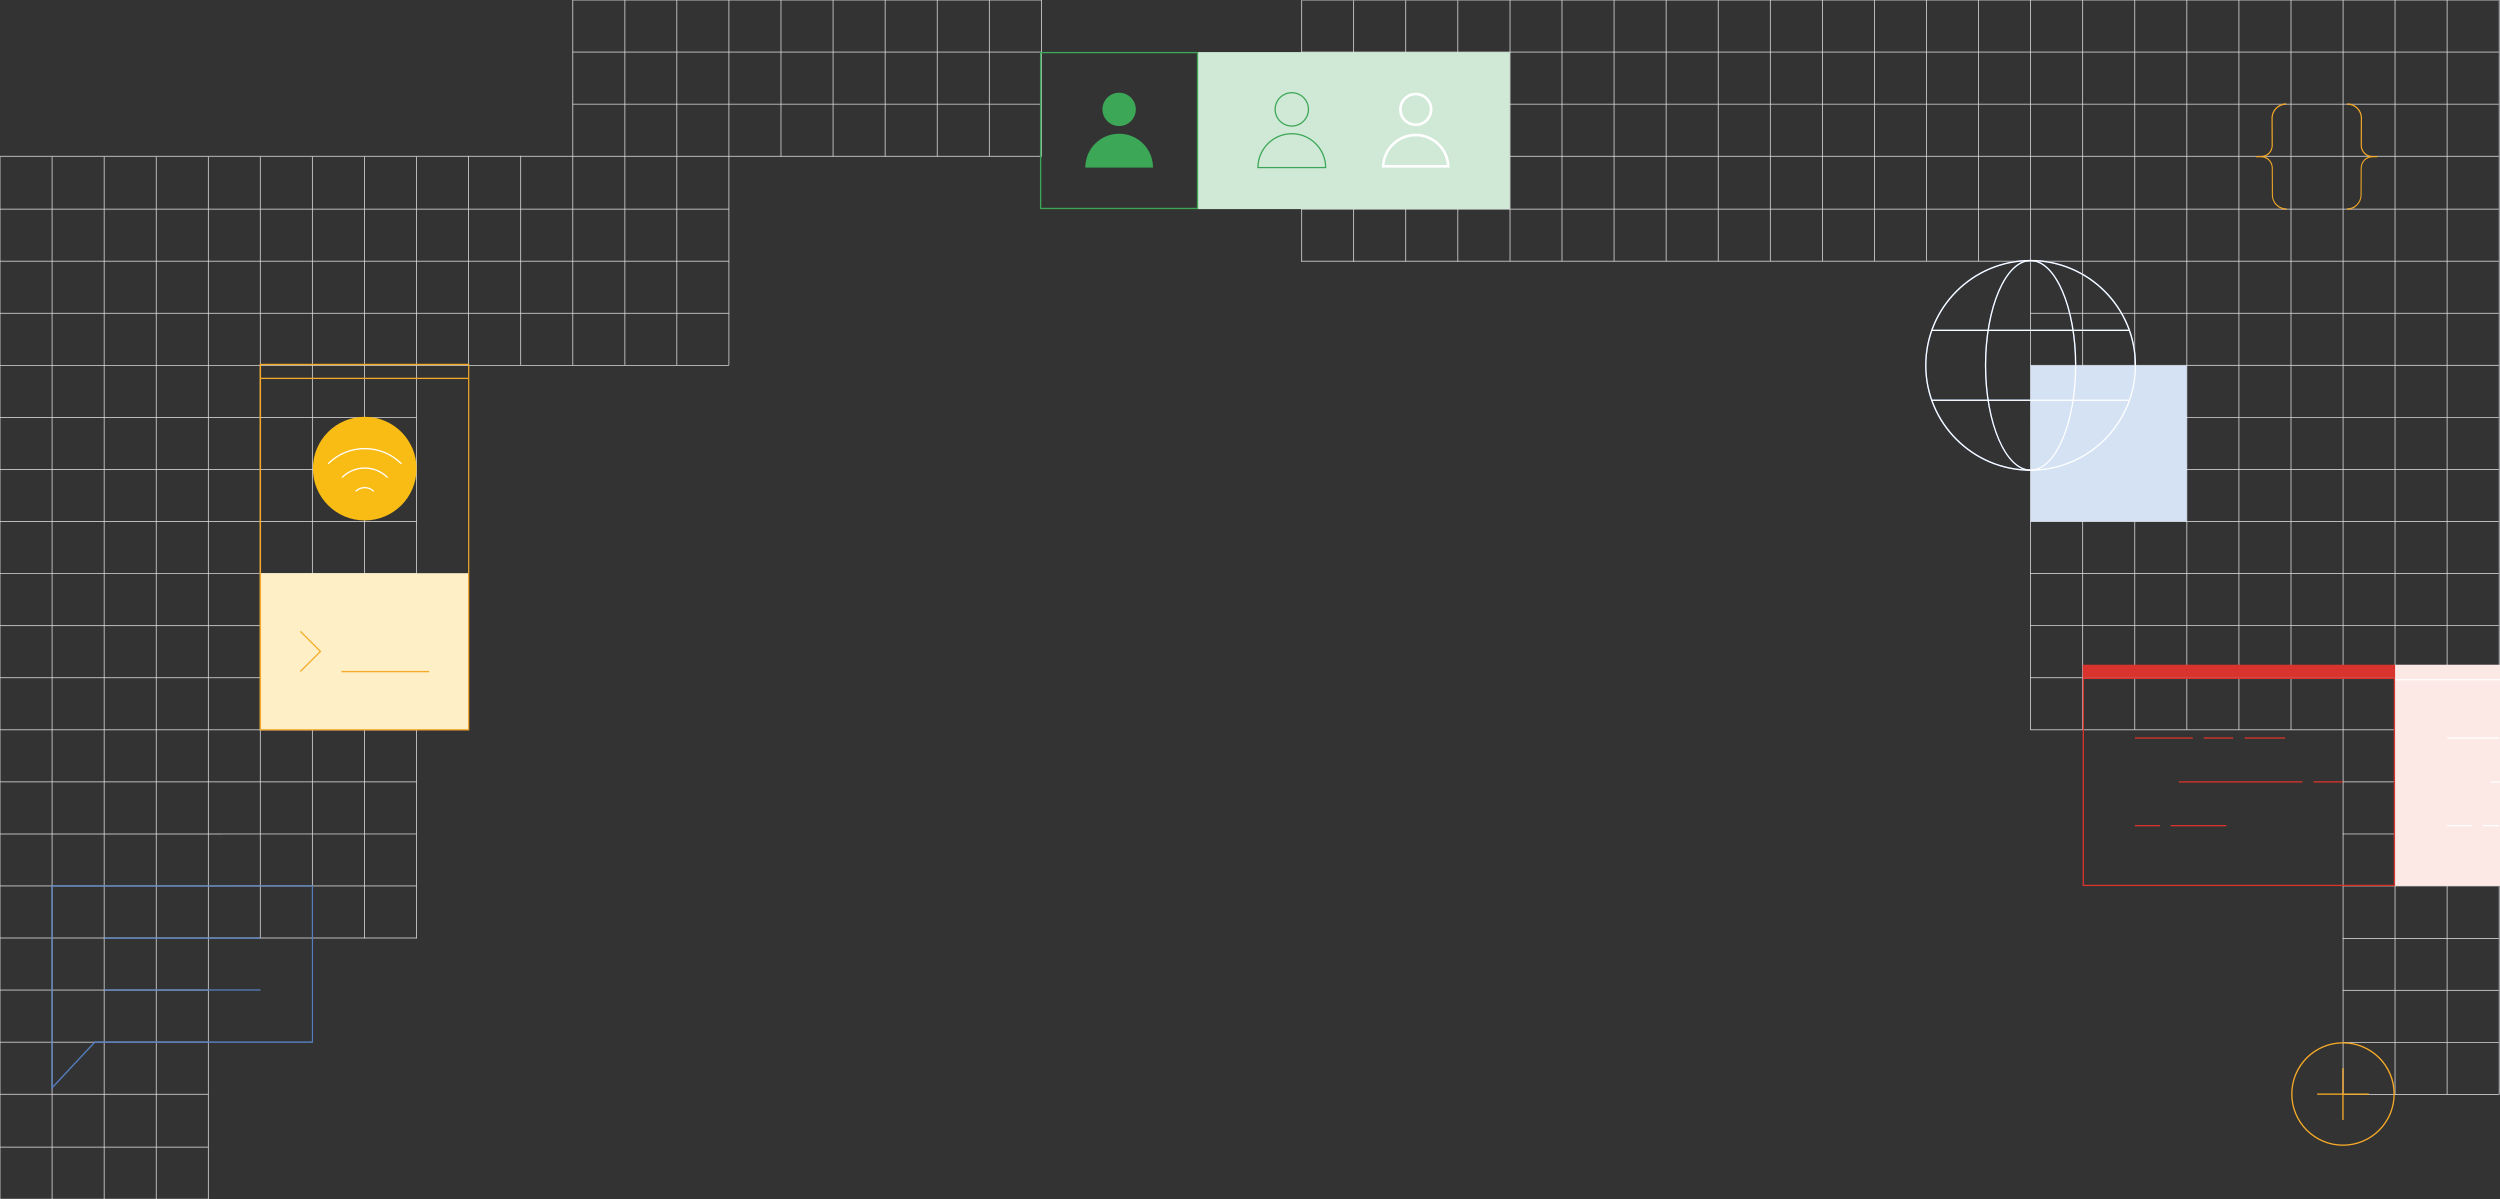 <svg id="Layer_1" xmlns="http://www.w3.org/2000/svg" viewBox="0 0 1920 921"><rect x="0" y="0" width="1920" height="921" fill="#333333" stroke="none"/><style>.st0{fill:#dbdbdf}.st1{fill:#f6aa27}.st2{fill:#d0e9d7}.st3{fill:#3ca756}.st4{fill:#fff}.st5{fill:#d8332c}.st6{fill:#fce8e5}.st7{fill:#557ebf}.st8{fill:#d4e2f4}.st10{fill:#ffefc6}.st11{fill:#f9bc15}</style><g id="RIGHT_Net"><path class="st0" d="M1159.4 0h.6v200.6h-.6zm39.9 0h.6v200.6h-.6zm40 0h.6v200.6h-.6zm40 0h.6v200.6h-.6zm40 0h.6v200.6h-.6zm40 0h.6v200.6h-.6zM999.4.3h.6v200.6h-.6zm39.9 0h.6v200.6h-.6zm40 0h.6v200.6h-.6zm40 0h.6v200.6h-.6zm280-.3h.6v200.6h-.6zm40 0h.6v200.6h-.6zm40 0h.6v200.6h-.6zm39.9 0h.6v200.6h-.6zm40 0h.6v560.5h-.6zm40 0h.6v560.5h-.6zm40 0h.6v560.5h-.6zm40 0h.6v560.5h-.6zm40 0h.6v560.5h-.6zm40 0h.6v560.5h-.6zm40 0h.6v840.7h-.6zm39.9 0h.6v840.7h-.6zm40 0h.6v840.7h-.6zm40 0h.6v840.7h-.6z"/><path class="st0" d="M999.4 0h919.7v.3H999.4zm0 39.7h919.7v.6H999.4zm0 40h919.7v.6H999.4zm0 40h919.7v.6H999.4zm0 40.6h919.7v.6H999.4zm0 40h919.7v.6H999.4zm559.8 40h359.9v.6h-359.9zm0 40h359.9v.6h-359.9zm0 40h359.9v.6h-359.9zm0 39.9h359.9v.6h-359.9zm0 40h359.9v.6h-359.9zm0 40h359.9v.6h-359.9zm0 40h359.9v.6h-359.9zm0 40h359.9v.6h-359.9zm0 40h359.9v.6h-359.9zm240 40h119.9v.6h-119.9zm0 40h119.9v.6h-119.9zm0 39.9h119.9v.6h-119.9zm0 40.3h119.9v.6h-119.9zm0 39.9h119.9v.6h-119.9zm0 40.1h119.9v.6h-119.9zm0 39.9h119.9v.6h-119.9z"/></g><g id="LEFT_Net"><path class="st0" d="M-.3 120.3h.6v801h-.6zm40 0h.6v801h-.6zm40 0h.6v801h-.6zm40 0h.6v801h-.6zm40 0h.6v801h-.6zm39.9 0h.6v600.4h-.6zm40 0h.6v600.4h-.6zm40 0h.6v600.4h-.6zm40 0h.6v600.4h-.6zm40-.6h.6v160.6h-.6zm40 0h.6v160.6h-.6zM439.6 0h.6v280.3h-.6zm40 0h.6v280.3h-.6zm39.9 0h.6v280.3h-.6zm40 0h.6v280.3h-.6zm40 0h.6v120.3h-.6zm40 0h.6v120.3h-.6zm40 0h.6v120.3h-.6zm40 0h.6v120.3h-.6zm40 0h.6v120.3h-.6zm40 0h.6v120.3h-.6z"/><path class="st0" d="M439.9-.3h359.9v.6H439.9zm0 40h359.9v.6H439.9zm0 40h359.9v.6H439.9zM0 119.7h799.8v.6H0zm0 40.6h559.9v.6H0zm0 40h559.9v.6H0zm0 40h559.9v.6H0zm0 40h559.9v.6H0zm0 40h320v.6H0zm0 39.9h320v.6H0zm0 40h320v.6H0zm0 40h320v.6H0zm0 40h320v.6H0zm0 40h320v.6H0zm0 40h320v.6H0zm0 40h320v.6H0zm0 40h320v.6H0zm0 39.9h320v.6H0zm0 40h320v.6H0zm0 40h160v.6H0zm0 40h160v.6H0zm0 40h160v.6H0zm0 40.6h160v.6H0zm0 40h160v.6H0z"/></g><path class="st1" d="M1756.2 161.1c-3 0-5.9-1.2-8-3.3-2.2-2.1-3.4-5-3.4-8l-.1-20.8c0-2.2-.9-4.2-2.4-5.8-1.5-1.5-3.6-2.4-5.8-2.4h-3.8v-1h3.8c4.5 0 8.2-3.7 8.1-8.2l-.1-20.8c0-6.3 5.1-11.4 11.3-11.4v1c-5.7 0-10.4 4.7-10.4 10.4l.1 20.8c0 2.4-.9 4.8-2.7 6.5-1 1-2.2 1.7-3.5 2.2 1.3.4 2.5 1.2 3.5 2.2 1.7 1.7 2.7 4 2.7 6.5l.1 20.8c0 2.8 1.1 5.4 3.1 7.3 2 1.9 4.6 3 7.3 3l.2 1c.1 0 0 0 0 0zm46.3 0v-1c2.8 0 5.4-1.1 7.3-3 2-2 3.1-4.6 3.1-7.3l.1-20.8c0-2.4 1-4.7 2.7-6.5 1-1 2.2-1.7 3.5-2.2-1.3-.5-2.5-1.2-3.5-2.2-1.7-1.7-2.7-4-2.7-6.5l.1-20.8c0-5.7-4.6-10.4-10.4-10.4v-1c6.3 0 11.4 5.2 11.3 11.4l-.1 20.8c0 4.5 3.6 8.2 8.1 8.2h3.8v1h-3.8c-4.5 0-8.1 3.6-8.2 8.1l-.1 20.8c0 3-1.2 5.9-3.4 8-1.9 2.2-4.8 3.4-7.8 3.4z"/><path class="st2" d="M919.7 40h239.9v120.6H919.7z"/><path class="st3" d="M920.2 160.6H798.7V39.9h121.5v120.7zm-120.5-1h119.5V40.9H799.7v118.7z"/><circle class="st3" cx="859.5" cy="84" r="12.8"/><path class="st3" d="M833.5 128.7c0-14.4 11.6-26 26-26s26 11.6 26 26h-52zm158.6-31.4c-7.3 0-13.3-6-13.3-13.3s6-13.3 13.3-13.3 13.3 6 13.3 13.3-6 13.3-13.3 13.3zm0-25.6c-6.8 0-12.3 5.5-12.3 12.3s5.5 12.3 12.3 12.3 12.3-5.5 12.3-12.3-5.5-12.3-12.3-12.3zm26.5 57.5h-53v-.5c0-14.6 11.9-26.5 26.5-26.5s26.5 11.9 26.5 26.5v.5zm-52-1h51c-.3-13.8-11.6-25-25.5-25s-25.2 11.2-25.5 25z"/><path class="st4" d="M1087.3 73.2c6 0 10.8 4.8 10.8 10.8s-4.8 10.8-10.8 10.8-10.8-4.8-10.8-10.8 4.8-10.8 10.8-10.8m0-2c-7.1 0-12.8 5.7-12.8 12.8 0 7.1 5.7 12.8 12.8 12.8s12.8-5.7 12.8-12.8c0-7-5.8-12.8-12.8-12.8zm0 33.5c12.6 0 22.9 9.7 23.9 22h-47.9c1-12.3 11.4-22 24-22m0-2c-14.4 0-26 11.6-26 26h52c0-14.3-11.7-26-26-26z"/><path class="st1" d="M1799.4 801.4c21.4 0 38.8 17.4 38.8 38.8s-17.4 38.8-38.8 38.8-38.8-17.4-38.8-38.8c0-21.3 17.4-38.8 38.8-38.8m0-1c-22 0-39.8 17.8-39.8 39.8s17.8 39.8 39.8 39.8 39.8-17.8 39.8-39.8c.1-21.9-17.7-39.8-39.8-39.8z"/><path class="st1" d="M1779.6 839.8h39.7v1h-39.7z"/><path class="st1" d="M1798.9 820.4h1v39.7h-1z"/><path class="st5" d="M1673.3 600h95v1h-95zm-33.7 33.6h19.2v1h-19.2zm27.4 0h42.8v1H1667zm-27.4-67.3h44.5v1h-44.5zm52.9 0h22.6v1h-22.6zm84.2 33.7h22.6v1h-22.6zm-52.8-33.7h31v1h-31z"/><path class="st6" d="M1839.4 510.5h80.6v169.9h-80.6z"/><path class="st5" d="M1599.5 510.5h239.9v10h-239.9z"/><path class="st4" d="M1913.1 600h6.9v1h-6.9zm-33.7 33.6h19.2v1h-19.2zm27.3 0h12.7v1h-12.7zm-27.3-67.3h40v1h-40zm-40-44.8h80.6v1h-80.6z"/><path class="st5" d="M1838.4 521.5v158h-237.9v-158h237.9m1-1h-239.9v160h239.9v-160z"/><path class="st7" d="M39.5 836.7V679.9h200.9v121H73l-33.5 35.8zm1-155.8v153.2l32.1-34.3h166.9v-119l-199 .1z"/><path class="st7" d="M80.1 720h120v1h-120zm0 39.8h120v1h-120zm1479.4-398.2c-44.7 0-81-36.3-81-81s36.3-81 81-81 81 36.3 81 81-36.3 81-81 81zm0-161c-44.1 0-80 35.9-80 80s35.9 80 80 80 80-35.9 80-80-35.9-80-80-80z"/><path class="st7" d="M1559.5 361.6c-19.3 0-35.1-36.3-35.1-81s15.7-81 35.1-81 35.1 36.3 35.1 81-15.7 81-35.1 81zm0-161c-18.8 0-34.1 35.9-34.1 80s15.3 80 34.1 80 34.1-35.9 34.1-80-15.3-80-34.1-80z"/><path class="st7" d="M1483.6 306.9h151.8v1h-151.8zm0-53.7h151.8v1h-151.8z"/><path class="st8" d="M1559.5 280.6h120v120h-120z"/><g class="st9"><path class="st4" d="M1559.5 361.6c-44.7 0-81-36.3-81-81s36.3-81 81-81 81 36.3 81 81-36.3 81-81 81zm0-161c-44.1 0-80 35.9-80 80s35.9 80 80 80 80-35.9 80-80-35.9-80-80-80z"/><path class="st4" d="M1559.5 361.6c-19.3 0-35.1-36.3-35.1-81s15.7-81 35.1-81 35.1 36.3 35.1 81-15.7 81-35.1 81zm0-161c-18.8 0-34.1 35.9-34.1 80s15.3 80 34.1 80 34.1-35.9 34.1-80-15.3-80-34.1-80z"/><path class="st4" d="M1483.6 306.9h151.8v1h-151.8zm0-53.7h151.8v1h-151.8z"/></g><path class="st10" d="M200.4 440.2h159.5v120.3H200.4z"/><path class="st1" d="M360.4 561h-161V279.4h161V561zm-159.9-1h159V280.4h-159V560z"/><path class="st1" d="M231 516.1l-.7-.7 15.1-15.1-15.1-15.1.7-.7 15.8 15.8zm31.3-.8h67.3v1h-67.3z"/><circle class="st11" cx="280.1" cy="359.9" r="39.8"/><path class="st4" d="M307.9 356.5c-15.3-15.3-40.2-15.3-55.5 0l-.7-.7c15.7-15.7 41.2-15.7 56.9 0l-.7.7zm-10.6 10.6c-9.5-9.5-24.9-9.5-34.3 0l-.7-.7c9.9-9.9 25.9-9.9 35.7 0l-.7.7zm-10.6 10.6c-1.7-1.8-4.1-2.7-6.6-2.7s-4.8 1-6.6 2.7l-.7-.7c1.9-1.9 4.5-3 7.3-3 2.7 0 5.3 1.1 7.3 3l-.7.7z"/><path class="st1" d="M200 290.1h160v1H200z"/></svg>